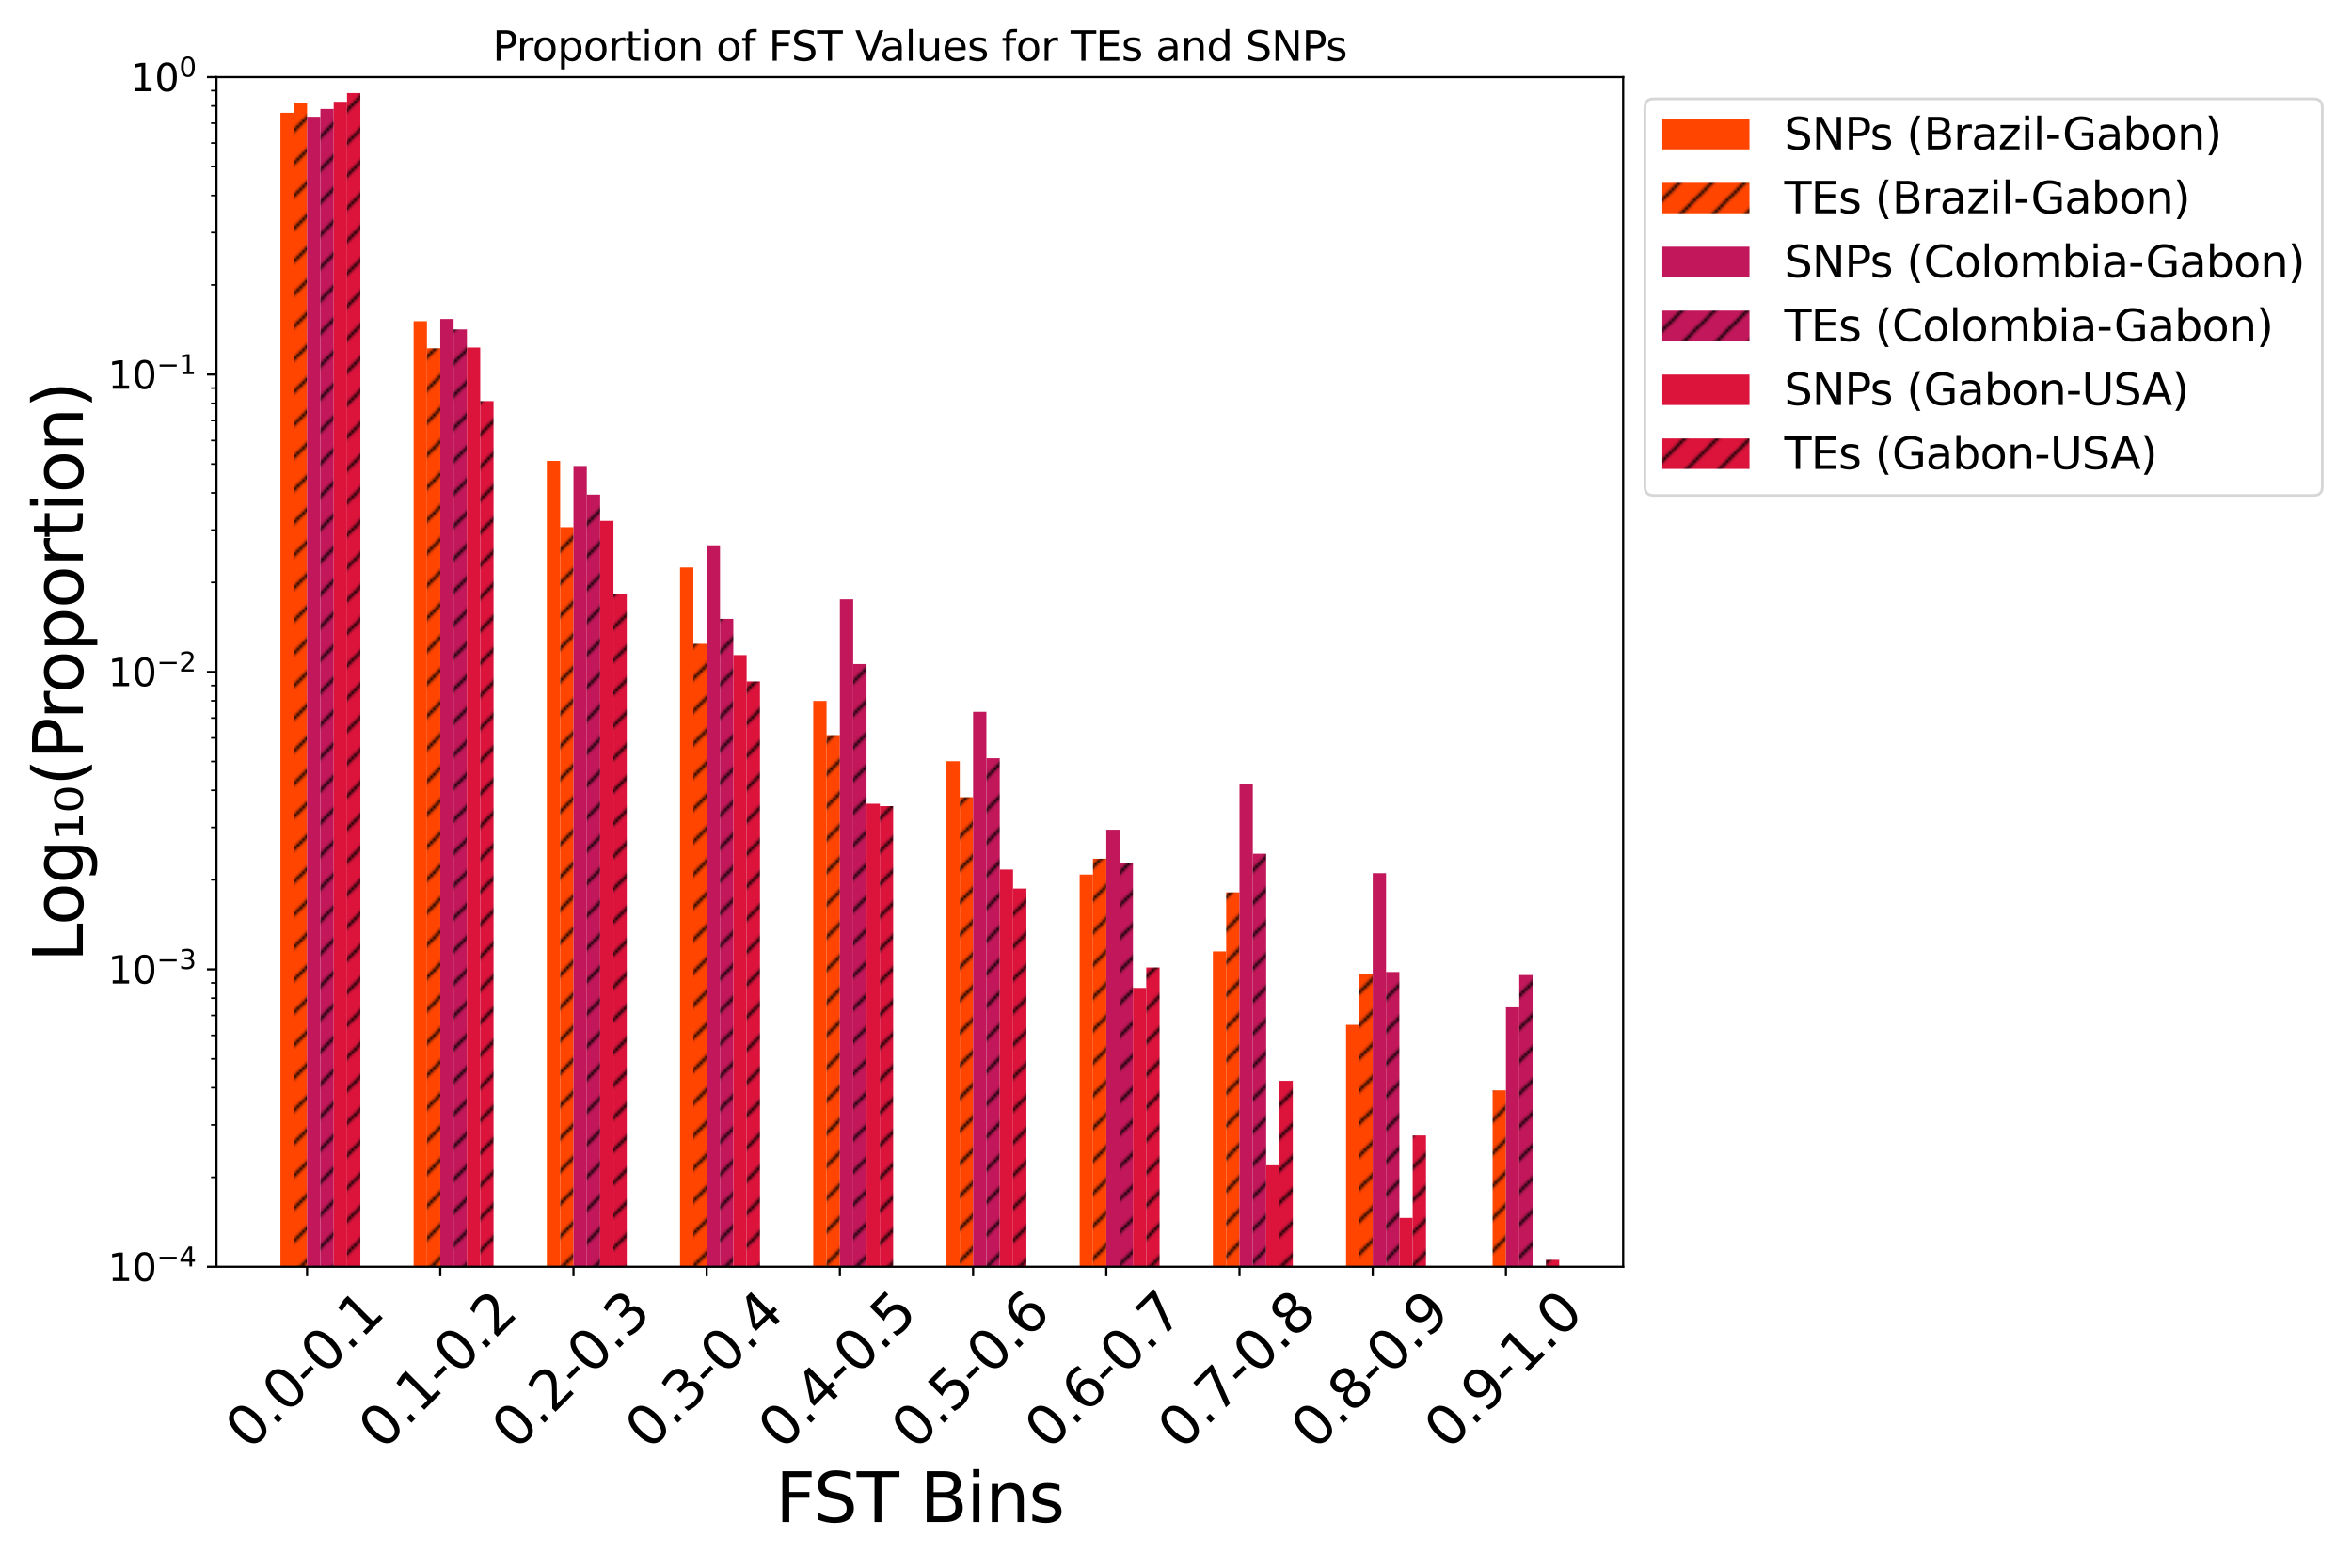 <?xml version="1.0" encoding="utf-8" standalone="no"?>
<!DOCTYPE svg PUBLIC "-//W3C//DTD SVG 1.1//EN"
  "http://www.w3.org/Graphics/SVG/1.1/DTD/svg11.dtd">
<svg xmlns:xlink="http://www.w3.org/1999/xlink" width="864pt" height="576pt" viewBox="0 0 864 576" xmlns="http://www.w3.org/2000/svg" version="1.1">
 <defs>
  <style type="text/css">*{stroke-linejoin: round; stroke-linecap: butt}</style>
 </defs>
 <g id="figure_1">
  <g id="patch_1">
   <path d="M 0 576 
L 864 576 
L 864 0 
L 0 0 
z
" style="fill: #ffffff"/>
  </g>
  <g id="axes_1">
   <g id="patch_2">
    <path d="M 79.522 465.444 
L 596.26 465.444 
L 596.26 28.32 
L 79.522 28.32 
z
" style="fill: #ffffff"/>
   </g>
   <g id="patch_3">
    <path d="M 103.01 109309.318 
L 107.903 109309.318 
L 107.903 41.449 
L 103.01 41.449 
z
" clip-path="url(#p9621f2e146)" style="fill: #ff4500"/>
   </g>
   <g id="patch_4">
    <path d="M 151.943 109309.318 
L 156.837 109309.318 
L 156.837 118.015 
L 151.943 118.015 
z
" clip-path="url(#p9621f2e146)" style="fill: #ff4500"/>
   </g>
   <g id="patch_5">
    <path d="M 200.877 109309.318 
L 205.77 109309.318 
L 205.77 169.336 
L 200.877 169.336 
z
" clip-path="url(#p9621f2e146)" style="fill: #ff4500"/>
   </g>
   <g id="patch_6">
    <path d="M 249.811 109309.318 
L 254.704 109309.318 
L 254.704 208.478 
L 249.811 208.478 
z
" clip-path="url(#p9621f2e146)" style="fill: #ff4500"/>
   </g>
   <g id="patch_7">
    <path d="M 298.744 109309.318 
L 303.637 109309.318 
L 303.637 257.537 
L 298.744 257.537 
z
" clip-path="url(#p9621f2e146)" style="fill: #ff4500"/>
   </g>
   <g id="patch_8">
    <path d="M 347.678 109309.318 
L 352.571 109309.318 
L 352.571 279.673 
L 347.678 279.673 
z
" clip-path="url(#p9621f2e146)" style="fill: #ff4500"/>
   </g>
   <g id="patch_9">
    <path d="M 396.611 109309.318 
L 401.504 109309.318 
L 401.504 321.326 
L 396.611 321.326 
z
" clip-path="url(#p9621f2e146)" style="fill: #ff4500"/>
   </g>
   <g id="patch_10">
    <path d="M 445.545 109309.318 
L 450.438 109309.318 
L 450.438 349.572 
L 445.545 349.572 
z
" clip-path="url(#p9621f2e146)" style="fill: #ff4500"/>
   </g>
   <g id="patch_11">
    <path d="M 494.478 109309.318 
L 499.372 109309.318 
L 499.372 376.546 
L 494.478 376.546 
z
" clip-path="url(#p9621f2e146)" style="fill: #ff4500"/>
   </g>
   <g id="patch_12">
    <path d="M 543.412 109309.318 
L 548.305 109309.318 
L 548.305 699.124 
L 543.412 699.124 
z
" clip-path="url(#p9621f2e146)" style="fill: #ff4500"/>
   </g>
   <g id="patch_13">
    <path d="M 107.903 109309.318 
L 112.797 109309.318 
L 112.797 37.801 
L 107.903 37.801 
z
" clip-path="url(#p9621f2e146)" style="fill: url(#h66ff4d2ebf)"/>
   </g>
   <g id="patch_14">
    <path d="M 156.837 109309.318 
L 161.73 109309.318 
L 161.73 127.96 
L 156.837 127.96 
z
" clip-path="url(#p9621f2e146)" style="fill: url(#h66ff4d2ebf)"/>
   </g>
   <g id="patch_15">
    <path d="M 205.77 109309.318 
L 210.664 109309.318 
L 210.664 193.699 
L 205.77 193.699 
z
" clip-path="url(#p9621f2e146)" style="fill: url(#h66ff4d2ebf)"/>
   </g>
   <g id="patch_16">
    <path d="M 254.704 109309.318 
L 259.597 109309.318 
L 259.597 236.559 
L 254.704 236.559 
z
" clip-path="url(#p9621f2e146)" style="fill: url(#h66ff4d2ebf)"/>
   </g>
   <g id="patch_17">
    <path d="M 303.637 109309.318 
L 308.531 109309.318 
L 308.531 270.102 
L 303.637 270.102 
z
" clip-path="url(#p9621f2e146)" style="fill: url(#h66ff4d2ebf)"/>
   </g>
   <g id="patch_18">
    <path d="M 352.571 109309.318 
L 357.464 109309.318 
L 357.464 292.912 
L 352.571 292.912 
z
" clip-path="url(#p9621f2e146)" style="fill: url(#h66ff4d2ebf)"/>
   </g>
   <g id="patch_19">
    <path d="M 401.504 109309.318 
L 406.398 109309.318 
L 406.398 315.5 
L 401.504 315.5 
z
" clip-path="url(#p9621f2e146)" style="fill: url(#h66ff4d2ebf)"/>
   </g>
   <g id="patch_20">
    <path d="M 450.438 109309.318 
L 455.331 109309.318 
L 455.331 327.855 
L 450.438 327.855 
z
" clip-path="url(#p9621f2e146)" style="fill: url(#h66ff4d2ebf)"/>
   </g>
   <g id="patch_21">
    <path d="M 499.372 109309.318 
L 504.265 109309.318 
L 504.265 357.715 
L 499.372 357.715 
z
" clip-path="url(#p9621f2e146)" style="fill: url(#h66ff4d2ebf)"/>
   </g>
   <g id="patch_22">
    <path d="M 548.305 109309.318 
L 553.198 109309.318 
L 553.198 400.618 
L 548.305 400.618 
z
" clip-path="url(#p9621f2e146)" style="fill: url(#h66ff4d2ebf)"/>
   </g>
   <g id="patch_23">
    <path d="M 112.797 109309.318 
L 117.69 109309.318 
L 117.69 42.898 
L 112.797 42.898 
z
" clip-path="url(#p9621f2e146)" style="fill: #c2185b"/>
   </g>
   <g id="patch_24">
    <path d="M 161.73 109309.318 
L 166.623 109309.318 
L 166.623 117.21 
L 161.73 117.21 
z
" clip-path="url(#p9621f2e146)" style="fill: #c2185b"/>
   </g>
   <g id="patch_25">
    <path d="M 210.664 109309.318 
L 215.557 109309.318 
L 215.557 171.208 
L 210.664 171.208 
z
" clip-path="url(#p9621f2e146)" style="fill: #c2185b"/>
   </g>
   <g id="patch_26">
    <path d="M 259.597 109309.318 
L 264.491 109309.318 
L 264.491 200.359 
L 259.597 200.359 
z
" clip-path="url(#p9621f2e146)" style="fill: #c2185b"/>
   </g>
   <g id="patch_27">
    <path d="M 308.531 109309.318 
L 313.424 109309.318 
L 313.424 220.203 
L 308.531 220.203 
z
" clip-path="url(#p9621f2e146)" style="fill: #c2185b"/>
   </g>
   <g id="patch_28">
    <path d="M 357.464 109309.318 
L 362.358 109309.318 
L 362.358 261.52 
L 357.464 261.52 
z
" clip-path="url(#p9621f2e146)" style="fill: #c2185b"/>
   </g>
   <g id="patch_29">
    <path d="M 406.398 109309.318 
L 411.291 109309.318 
L 411.291 304.837 
L 406.398 304.837 
z
" clip-path="url(#p9621f2e146)" style="fill: #c2185b"/>
   </g>
   <g id="patch_30">
    <path d="M 455.331 109309.318 
L 460.225 109309.318 
L 460.225 288.057 
L 455.331 288.057 
z
" clip-path="url(#p9621f2e146)" style="fill: #c2185b"/>
   </g>
   <g id="patch_31">
    <path d="M 504.265 109309.318 
L 509.158 109309.318 
L 509.158 320.811 
L 504.265 320.811 
z
" clip-path="url(#p9621f2e146)" style="fill: #c2185b"/>
   </g>
   <g id="patch_32">
    <path d="M 553.198 109309.318 
L 558.092 109309.318 
L 558.092 370.119 
L 553.198 370.119 
z
" clip-path="url(#p9621f2e146)" style="fill: #c2185b"/>
   </g>
   <g id="patch_33">
    <path d="M 117.69 109309.318 
L 122.583 109309.318 
L 122.583 40.033 
L 117.69 40.033 
z
" clip-path="url(#p9621f2e146)" style="fill: url(#ha67c895330)"/>
   </g>
   <g id="patch_34">
    <path d="M 166.623 109309.318 
L 171.517 109309.318 
L 171.517 121.051 
L 166.623 121.051 
z
" clip-path="url(#p9621f2e146)" style="fill: url(#ha67c895330)"/>
   </g>
   <g id="patch_35">
    <path d="M 215.557 109309.318 
L 220.45 109309.318 
L 220.45 181.706 
L 215.557 181.706 
z
" clip-path="url(#p9621f2e146)" style="fill: url(#ha67c895330)"/>
   </g>
   <g id="patch_36">
    <path d="M 264.491 109309.318 
L 269.384 109309.318 
L 269.384 227.379 
L 264.491 227.379 
z
" clip-path="url(#p9621f2e146)" style="fill: url(#ha67c895330)"/>
   </g>
   <g id="patch_37">
    <path d="M 313.424 109309.318 
L 318.317 109309.318 
L 318.317 243.981 
L 313.424 243.981 
z
" clip-path="url(#p9621f2e146)" style="fill: url(#ha67c895330)"/>
   </g>
   <g id="patch_38">
    <path d="M 362.358 109309.318 
L 367.251 109309.318 
L 367.251 278.582 
L 362.358 278.582 
z
" clip-path="url(#p9621f2e146)" style="fill: url(#ha67c895330)"/>
   </g>
   <g id="patch_39">
    <path d="M 411.291 109309.318 
L 416.185 109309.318 
L 416.185 317.196 
L 411.291 317.196 
z
" clip-path="url(#p9621f2e146)" style="fill: url(#ha67c895330)"/>
   </g>
   <g id="patch_40">
    <path d="M 460.225 109309.318 
L 465.118 109309.318 
L 465.118 313.661 
L 460.225 313.661 
z
" clip-path="url(#p9621f2e146)" style="fill: url(#ha67c895330)"/>
   </g>
   <g id="patch_41">
    <path d="M 509.158 109309.318 
L 514.052 109309.318 
L 514.052 357.111 
L 509.158 357.111 
z
" clip-path="url(#p9621f2e146)" style="fill: url(#ha67c895330)"/>
   </g>
   <g id="patch_42">
    <path d="M 558.092 109309.318 
L 562.985 109309.318 
L 562.985 358.259 
L 558.092 358.259 
z
" clip-path="url(#p9621f2e146)" style="fill: url(#ha67c895330)"/>
   </g>
   <g id="patch_43">
    <path d="M 122.583 109309.318 
L 127.477 109309.318 
L 127.477 37.384 
L 122.583 37.384 
z
" clip-path="url(#p9621f2e146)" style="fill: #dc143c"/>
   </g>
   <g id="patch_44">
    <path d="M 171.517 109309.318 
L 176.41 109309.318 
L 176.41 127.685 
L 171.517 127.685 
z
" clip-path="url(#p9621f2e146)" style="fill: #dc143c"/>
   </g>
   <g id="patch_45">
    <path d="M 220.45 109309.318 
L 225.344 109309.318 
L 225.344 191.369 
L 220.45 191.369 
z
" clip-path="url(#p9621f2e146)" style="fill: #dc143c"/>
   </g>
   <g id="patch_46">
    <path d="M 269.384 109309.318 
L 274.277 109309.318 
L 274.277 240.673 
L 269.384 240.673 
z
" clip-path="url(#p9621f2e146)" style="fill: #dc143c"/>
   </g>
   <g id="patch_47">
    <path d="M 318.317 109309.318 
L 323.211 109309.318 
L 323.211 295.308 
L 318.317 295.308 
z
" clip-path="url(#p9621f2e146)" style="fill: #dc143c"/>
   </g>
   <g id="patch_48">
    <path d="M 367.251 109309.318 
L 372.144 109309.318 
L 372.144 319.473 
L 367.251 319.473 
z
" clip-path="url(#p9621f2e146)" style="fill: #dc143c"/>
   </g>
   <g id="patch_49">
    <path d="M 416.185 109309.318 
L 421.078 109309.318 
L 421.078 362.982 
L 416.185 362.982 
z
" clip-path="url(#p9621f2e146)" style="fill: #dc143c"/>
   </g>
   <g id="patch_50">
    <path d="M 465.118 109309.318 
L 470.011 109309.318 
L 470.011 428.158 
L 465.118 428.158 
z
" clip-path="url(#p9621f2e146)" style="fill: #dc143c"/>
   </g>
   <g id="patch_51">
    <path d="M 514.052 109309.318 
L 518.945 109309.318 
L 518.945 447.474 
L 514.052 447.474 
z
" clip-path="url(#p9621f2e146)" style="fill: #dc143c"/>
   </g>
   <g id="patch_52">
    <path d="M 562.985 109309.318 
L 567.879 109309.318 
L 567.879 703.24 
L 562.985 703.24 
z
" clip-path="url(#p9621f2e146)" style="fill: #dc143c"/>
   </g>
   <g id="patch_53">
    <path d="M 127.477 109309.318 
L 132.37 109309.318 
L 132.37 34.185 
L 127.477 34.185 
z
" clip-path="url(#p9621f2e146)" style="fill: url(#h88be3e7419)"/>
   </g>
   <g id="patch_54">
    <path d="M 176.41 109309.318 
L 181.304 109309.318 
L 181.304 147.359 
L 176.41 147.359 
z
" clip-path="url(#p9621f2e146)" style="fill: url(#h88be3e7419)"/>
   </g>
   <g id="patch_55">
    <path d="M 225.344 109309.318 
L 230.237 109309.318 
L 230.237 218.16 
L 225.344 218.16 
z
" clip-path="url(#p9621f2e146)" style="fill: url(#h88be3e7419)"/>
   </g>
   <g id="patch_56">
    <path d="M 274.277 109309.318 
L 279.171 109309.318 
L 279.171 250.374 
L 274.277 250.374 
z
" clip-path="url(#p9621f2e146)" style="fill: url(#h88be3e7419)"/>
   </g>
   <g id="patch_57">
    <path d="M 323.211 109309.318 
L 328.104 109309.318 
L 328.104 296.175 
L 323.211 296.175 
z
" clip-path="url(#p9621f2e146)" style="fill: url(#h88be3e7419)"/>
   </g>
   <g id="patch_58">
    <path d="M 372.144 109309.318 
L 377.038 109309.318 
L 377.038 326.462 
L 372.144 326.462 
z
" clip-path="url(#p9621f2e146)" style="fill: url(#h88be3e7419)"/>
   </g>
   <g id="patch_59">
    <path d="M 421.078 109309.318 
L 425.971 109309.318 
L 425.971 355.461 
L 421.078 355.461 
z
" clip-path="url(#p9621f2e146)" style="fill: url(#h88be3e7419)"/>
   </g>
   <g id="patch_60">
    <path d="M 470.011 109309.318 
L 474.905 109309.318 
L 474.905 397.113 
L 470.011 397.113 
z
" clip-path="url(#p9621f2e146)" style="fill: url(#h88be3e7419)"/>
   </g>
   <g id="patch_61">
    <path d="M 518.945 109309.318 
L 523.838 109309.318 
L 523.838 417.181 
L 518.945 417.181 
z
" clip-path="url(#p9621f2e146)" style="fill: url(#h88be3e7419)"/>
   </g>
   <g id="patch_62">
    <path d="M 567.879 109309.318 
L 572.772 109309.318 
L 572.772 462.906 
L 567.879 462.906 
z
" clip-path="url(#p9621f2e146)" style="fill: url(#h88be3e7419)"/>
   </g>
   <g id="matplotlib.axis_1">
    <g id="xtick_1">
     <g id="line2d_1">
      <defs>
       <path id="m98964a4f43" d="M 0 0 
L 0 3.5 
" style="stroke: #000000; stroke-width: 0.8"/>
      </defs>
      <g>
       <use xlink:href="#m98964a4f43" x="112.797" y="465.444" style="stroke: #000000; stroke-width: 0.8"/>
      </g>
     </g>
     <g id="text_1">
      <!-- 0.0-0.1 -->
      <g transform="translate(91.657 533.273) rotate(-45) scale(0.2 -0.2)">
       <defs>
        <path id="DejaVuSans-30" d="M 2034 4250 
Q 1547 4250 1301 3770 
Q 1056 3291 1056 2328 
Q 1056 1369 1301 889 
Q 1547 409 2034 409 
Q 2525 409 2770 889 
Q 3016 1369 3016 2328 
Q 3016 3291 2770 3770 
Q 2525 4250 2034 4250 
z
M 2034 4750 
Q 2819 4750 3233 4129 
Q 3647 3509 3647 2328 
Q 3647 1150 3233 529 
Q 2819 -91 2034 -91 
Q 1250 -91 836 529 
Q 422 1150 422 2328 
Q 422 3509 836 4129 
Q 1250 4750 2034 4750 
z
" transform="scale(0.016)"/>
        <path id="DejaVuSans-2e" d="M 684 794 
L 1344 794 
L 1344 0 
L 684 0 
L 684 794 
z
" transform="scale(0.016)"/>
        <path id="DejaVuSans-2d" d="M 313 2009 
L 1997 2009 
L 1997 1497 
L 313 1497 
L 313 2009 
z
" transform="scale(0.016)"/>
        <path id="DejaVuSans-31" d="M 794 531 
L 1825 531 
L 1825 4091 
L 703 3866 
L 703 4441 
L 1819 4666 
L 2450 4666 
L 2450 531 
L 3481 531 
L 3481 0 
L 794 0 
L 794 531 
z
" transform="scale(0.016)"/>
       </defs>
       <use xlink:href="#DejaVuSans-30"/>
       <use xlink:href="#DejaVuSans-2e" x="63.623"/>
       <use xlink:href="#DejaVuSans-30" x="95.41"/>
       <use xlink:href="#DejaVuSans-2d" x="159.033"/>
       <use xlink:href="#DejaVuSans-30" x="195.117"/>
       <use xlink:href="#DejaVuSans-2e" x="258.74"/>
       <use xlink:href="#DejaVuSans-31" x="290.527"/>
      </g>
     </g>
    </g>
    <g id="xtick_2">
     <g id="line2d_2">
      <g>
       <use xlink:href="#m98964a4f43" x="161.73" y="465.444" style="stroke: #000000; stroke-width: 0.8"/>
      </g>
     </g>
     <g id="text_2">
      <!-- 0.1-0.2 -->
      <g transform="translate(140.591 533.273) rotate(-45) scale(0.2 -0.2)">
       <defs>
        <path id="DejaVuSans-32" d="M 1228 531 
L 3431 531 
L 3431 0 
L 469 0 
L 469 531 
Q 828 903 1448 1529 
Q 2069 2156 2228 2338 
Q 2531 2678 2651 2914 
Q 2772 3150 2772 3378 
Q 2772 3750 2511 3984 
Q 2250 4219 1831 4219 
Q 1534 4219 1204 4116 
Q 875 4013 500 3803 
L 500 4441 
Q 881 4594 1212 4672 
Q 1544 4750 1819 4750 
Q 2544 4750 2975 4387 
Q 3406 4025 3406 3419 
Q 3406 3131 3298 2873 
Q 3191 2616 2906 2266 
Q 2828 2175 2409 1742 
Q 1991 1309 1228 531 
z
" transform="scale(0.016)"/>
       </defs>
       <use xlink:href="#DejaVuSans-30"/>
       <use xlink:href="#DejaVuSans-2e" x="63.623"/>
       <use xlink:href="#DejaVuSans-31" x="95.41"/>
       <use xlink:href="#DejaVuSans-2d" x="159.033"/>
       <use xlink:href="#DejaVuSans-30" x="195.117"/>
       <use xlink:href="#DejaVuSans-2e" x="258.74"/>
       <use xlink:href="#DejaVuSans-32" x="290.527"/>
      </g>
     </g>
    </g>
    <g id="xtick_3">
     <g id="line2d_3">
      <g>
       <use xlink:href="#m98964a4f43" x="210.664" y="465.444" style="stroke: #000000; stroke-width: 0.8"/>
      </g>
     </g>
     <g id="text_3">
      <!-- 0.2-0.3 -->
      <g transform="translate(189.524 533.273) rotate(-45) scale(0.2 -0.2)">
       <defs>
        <path id="DejaVuSans-33" d="M 2597 2516 
Q 3050 2419 3304 2112 
Q 3559 1806 3559 1356 
Q 3559 666 3084 287 
Q 2609 -91 1734 -91 
Q 1441 -91 1130 -33 
Q 819 25 488 141 
L 488 750 
Q 750 597 1062 519 
Q 1375 441 1716 441 
Q 2309 441 2620 675 
Q 2931 909 2931 1356 
Q 2931 1769 2642 2001 
Q 2353 2234 1838 2234 
L 1294 2234 
L 1294 2753 
L 1863 2753 
Q 2328 2753 2575 2939 
Q 2822 3125 2822 3475 
Q 2822 3834 2567 4026 
Q 2313 4219 1838 4219 
Q 1578 4219 1281 4162 
Q 984 4106 628 3988 
L 628 4550 
Q 988 4650 1302 4700 
Q 1616 4750 1894 4750 
Q 2613 4750 3031 4423 
Q 3450 4097 3450 3541 
Q 3450 3153 3228 2886 
Q 3006 2619 2597 2516 
z
" transform="scale(0.016)"/>
       </defs>
       <use xlink:href="#DejaVuSans-30"/>
       <use xlink:href="#DejaVuSans-2e" x="63.623"/>
       <use xlink:href="#DejaVuSans-32" x="95.41"/>
       <use xlink:href="#DejaVuSans-2d" x="159.033"/>
       <use xlink:href="#DejaVuSans-30" x="195.117"/>
       <use xlink:href="#DejaVuSans-2e" x="258.74"/>
       <use xlink:href="#DejaVuSans-33" x="290.527"/>
      </g>
     </g>
    </g>
    <g id="xtick_4">
     <g id="line2d_4">
      <g>
       <use xlink:href="#m98964a4f43" x="259.597" y="465.444" style="stroke: #000000; stroke-width: 0.8"/>
      </g>
     </g>
     <g id="text_4">
      <!-- 0.3-0.4 -->
      <g transform="translate(238.458 533.273) rotate(-45) scale(0.2 -0.2)">
       <defs>
        <path id="DejaVuSans-34" d="M 2419 4116 
L 825 1625 
L 2419 1625 
L 2419 4116 
z
M 2253 4666 
L 3047 4666 
L 3047 1625 
L 3713 1625 
L 3713 1100 
L 3047 1100 
L 3047 0 
L 2419 0 
L 2419 1100 
L 313 1100 
L 313 1709 
L 2253 4666 
z
" transform="scale(0.016)"/>
       </defs>
       <use xlink:href="#DejaVuSans-30"/>
       <use xlink:href="#DejaVuSans-2e" x="63.623"/>
       <use xlink:href="#DejaVuSans-33" x="95.41"/>
       <use xlink:href="#DejaVuSans-2d" x="159.033"/>
       <use xlink:href="#DejaVuSans-30" x="195.117"/>
       <use xlink:href="#DejaVuSans-2e" x="258.74"/>
       <use xlink:href="#DejaVuSans-34" x="290.527"/>
      </g>
     </g>
    </g>
    <g id="xtick_5">
     <g id="line2d_5">
      <g>
       <use xlink:href="#m98964a4f43" x="308.531" y="465.444" style="stroke: #000000; stroke-width: 0.8"/>
      </g>
     </g>
     <g id="text_5">
      <!-- 0.4-0.5 -->
      <g transform="translate(287.392 533.273) rotate(-45) scale(0.2 -0.2)">
       <defs>
        <path id="DejaVuSans-35" d="M 691 4666 
L 3169 4666 
L 3169 4134 
L 1269 4134 
L 1269 2991 
Q 1406 3038 1543 3061 
Q 1681 3084 1819 3084 
Q 2600 3084 3056 2656 
Q 3513 2228 3513 1497 
Q 3513 744 3044 326 
Q 2575 -91 1722 -91 
Q 1428 -91 1123 -41 
Q 819 9 494 109 
L 494 744 
Q 775 591 1075 516 
Q 1375 441 1709 441 
Q 2250 441 2565 725 
Q 2881 1009 2881 1497 
Q 2881 1984 2565 2268 
Q 2250 2553 1709 2553 
Q 1456 2553 1204 2497 
Q 953 2441 691 2322 
L 691 4666 
z
" transform="scale(0.016)"/>
       </defs>
       <use xlink:href="#DejaVuSans-30"/>
       <use xlink:href="#DejaVuSans-2e" x="63.623"/>
       <use xlink:href="#DejaVuSans-34" x="95.41"/>
       <use xlink:href="#DejaVuSans-2d" x="159.033"/>
       <use xlink:href="#DejaVuSans-30" x="195.117"/>
       <use xlink:href="#DejaVuSans-2e" x="258.74"/>
       <use xlink:href="#DejaVuSans-35" x="290.527"/>
      </g>
     </g>
    </g>
    <g id="xtick_6">
     <g id="line2d_6">
      <g>
       <use xlink:href="#m98964a4f43" x="357.464" y="465.444" style="stroke: #000000; stroke-width: 0.8"/>
      </g>
     </g>
     <g id="text_6">
      <!-- 0.5-0.6 -->
      <g transform="translate(336.325 533.273) rotate(-45) scale(0.2 -0.2)">
       <defs>
        <path id="DejaVuSans-36" d="M 2113 2584 
Q 1688 2584 1439 2293 
Q 1191 2003 1191 1497 
Q 1191 994 1439 701 
Q 1688 409 2113 409 
Q 2538 409 2786 701 
Q 3034 994 3034 1497 
Q 3034 2003 2786 2293 
Q 2538 2584 2113 2584 
z
M 3366 4563 
L 3366 3988 
Q 3128 4100 2886 4159 
Q 2644 4219 2406 4219 
Q 1781 4219 1451 3797 
Q 1122 3375 1075 2522 
Q 1259 2794 1537 2939 
Q 1816 3084 2150 3084 
Q 2853 3084 3261 2657 
Q 3669 2231 3669 1497 
Q 3669 778 3244 343 
Q 2819 -91 2113 -91 
Q 1303 -91 875 529 
Q 447 1150 447 2328 
Q 447 3434 972 4092 
Q 1497 4750 2381 4750 
Q 2619 4750 2861 4703 
Q 3103 4656 3366 4563 
z
" transform="scale(0.016)"/>
       </defs>
       <use xlink:href="#DejaVuSans-30"/>
       <use xlink:href="#DejaVuSans-2e" x="63.623"/>
       <use xlink:href="#DejaVuSans-35" x="95.41"/>
       <use xlink:href="#DejaVuSans-2d" x="159.033"/>
       <use xlink:href="#DejaVuSans-30" x="195.117"/>
       <use xlink:href="#DejaVuSans-2e" x="258.74"/>
       <use xlink:href="#DejaVuSans-36" x="290.527"/>
      </g>
     </g>
    </g>
    <g id="xtick_7">
     <g id="line2d_7">
      <g>
       <use xlink:href="#m98964a4f43" x="406.398" y="465.444" style="stroke: #000000; stroke-width: 0.8"/>
      </g>
     </g>
     <g id="text_7">
      <!-- 0.6-0.7 -->
      <g transform="translate(385.259 533.273) rotate(-45) scale(0.2 -0.2)">
       <defs>
        <path id="DejaVuSans-37" d="M 525 4666 
L 3525 4666 
L 3525 4397 
L 1831 0 
L 1172 0 
L 2766 4134 
L 525 4134 
L 525 4666 
z
" transform="scale(0.016)"/>
       </defs>
       <use xlink:href="#DejaVuSans-30"/>
       <use xlink:href="#DejaVuSans-2e" x="63.623"/>
       <use xlink:href="#DejaVuSans-36" x="95.41"/>
       <use xlink:href="#DejaVuSans-2d" x="159.033"/>
       <use xlink:href="#DejaVuSans-30" x="195.117"/>
       <use xlink:href="#DejaVuSans-2e" x="258.74"/>
       <use xlink:href="#DejaVuSans-37" x="290.527"/>
      </g>
     </g>
    </g>
    <g id="xtick_8">
     <g id="line2d_8">
      <g>
       <use xlink:href="#m98964a4f43" x="455.331" y="465.444" style="stroke: #000000; stroke-width: 0.8"/>
      </g>
     </g>
     <g id="text_8">
      <!-- 0.7-0.8 -->
      <g transform="translate(434.192 533.273) rotate(-45) scale(0.2 -0.2)">
       <defs>
        <path id="DejaVuSans-38" d="M 2034 2216 
Q 1584 2216 1326 1975 
Q 1069 1734 1069 1313 
Q 1069 891 1326 650 
Q 1584 409 2034 409 
Q 2484 409 2743 651 
Q 3003 894 3003 1313 
Q 3003 1734 2745 1975 
Q 2488 2216 2034 2216 
z
M 1403 2484 
Q 997 2584 770 2862 
Q 544 3141 544 3541 
Q 544 4100 942 4425 
Q 1341 4750 2034 4750 
Q 2731 4750 3128 4425 
Q 3525 4100 3525 3541 
Q 3525 3141 3298 2862 
Q 3072 2584 2669 2484 
Q 3125 2378 3379 2068 
Q 3634 1759 3634 1313 
Q 3634 634 3220 271 
Q 2806 -91 2034 -91 
Q 1263 -91 848 271 
Q 434 634 434 1313 
Q 434 1759 690 2068 
Q 947 2378 1403 2484 
z
M 1172 3481 
Q 1172 3119 1398 2916 
Q 1625 2713 2034 2713 
Q 2441 2713 2670 2916 
Q 2900 3119 2900 3481 
Q 2900 3844 2670 4047 
Q 2441 4250 2034 4250 
Q 1625 4250 1398 4047 
Q 1172 3844 1172 3481 
z
" transform="scale(0.016)"/>
       </defs>
       <use xlink:href="#DejaVuSans-30"/>
       <use xlink:href="#DejaVuSans-2e" x="63.623"/>
       <use xlink:href="#DejaVuSans-37" x="95.41"/>
       <use xlink:href="#DejaVuSans-2d" x="159.033"/>
       <use xlink:href="#DejaVuSans-30" x="195.117"/>
       <use xlink:href="#DejaVuSans-2e" x="258.74"/>
       <use xlink:href="#DejaVuSans-38" x="290.527"/>
      </g>
     </g>
    </g>
    <g id="xtick_9">
     <g id="line2d_9">
      <g>
       <use xlink:href="#m98964a4f43" x="504.265" y="465.444" style="stroke: #000000; stroke-width: 0.8"/>
      </g>
     </g>
     <g id="text_9">
      <!-- 0.8-0.9 -->
      <g transform="translate(483.126 533.273) rotate(-45) scale(0.2 -0.2)">
       <defs>
        <path id="DejaVuSans-39" d="M 703 97 
L 703 672 
Q 941 559 1184 500 
Q 1428 441 1663 441 
Q 2288 441 2617 861 
Q 2947 1281 2994 2138 
Q 2813 1869 2534 1725 
Q 2256 1581 1919 1581 
Q 1219 1581 811 2004 
Q 403 2428 403 3163 
Q 403 3881 828 4315 
Q 1253 4750 1959 4750 
Q 2769 4750 3195 4129 
Q 3622 3509 3622 2328 
Q 3622 1225 3098 567 
Q 2575 -91 1691 -91 
Q 1453 -91 1209 -44 
Q 966 3 703 97 
z
M 1959 2075 
Q 2384 2075 2632 2365 
Q 2881 2656 2881 3163 
Q 2881 3666 2632 3958 
Q 2384 4250 1959 4250 
Q 1534 4250 1286 3958 
Q 1038 3666 1038 3163 
Q 1038 2656 1286 2365 
Q 1534 2075 1959 2075 
z
" transform="scale(0.016)"/>
       </defs>
       <use xlink:href="#DejaVuSans-30"/>
       <use xlink:href="#DejaVuSans-2e" x="63.623"/>
       <use xlink:href="#DejaVuSans-38" x="95.41"/>
       <use xlink:href="#DejaVuSans-2d" x="159.033"/>
       <use xlink:href="#DejaVuSans-30" x="195.117"/>
       <use xlink:href="#DejaVuSans-2e" x="258.74"/>
       <use xlink:href="#DejaVuSans-39" x="290.527"/>
      </g>
     </g>
    </g>
    <g id="xtick_10">
     <g id="line2d_10">
      <g>
       <use xlink:href="#m98964a4f43" x="553.198" y="465.444" style="stroke: #000000; stroke-width: 0.8"/>
      </g>
     </g>
     <g id="text_10">
      <!-- 0.9-1.0 -->
      <g transform="translate(532.059 533.273) rotate(-45) scale(0.2 -0.2)">
       <use xlink:href="#DejaVuSans-30"/>
       <use xlink:href="#DejaVuSans-2e" x="63.623"/>
       <use xlink:href="#DejaVuSans-39" x="95.41"/>
       <use xlink:href="#DejaVuSans-2d" x="159.033"/>
       <use xlink:href="#DejaVuSans-31" x="195.117"/>
       <use xlink:href="#DejaVuSans-2e" x="258.74"/>
       <use xlink:href="#DejaVuSans-30" x="290.527"/>
      </g>
     </g>
    </g>
    <g id="text_11">
     <!-- FST Bins -->
     <g transform="translate(284.895 559.21) scale(0.25 -0.25)">
      <defs>
       <path id="DejaVuSans-46" d="M 628 4666 
L 3309 4666 
L 3309 4134 
L 1259 4134 
L 1259 2759 
L 3109 2759 
L 3109 2228 
L 1259 2228 
L 1259 0 
L 628 0 
L 628 4666 
z
" transform="scale(0.016)"/>
       <path id="DejaVuSans-53" d="M 3425 4513 
L 3425 3897 
Q 3066 4069 2747 4153 
Q 2428 4238 2131 4238 
Q 1616 4238 1336 4038 
Q 1056 3838 1056 3469 
Q 1056 3159 1242 3001 
Q 1428 2844 1947 2747 
L 2328 2669 
Q 3034 2534 3370 2195 
Q 3706 1856 3706 1288 
Q 3706 609 3251 259 
Q 2797 -91 1919 -91 
Q 1588 -91 1214 -16 
Q 841 59 441 206 
L 441 856 
Q 825 641 1194 531 
Q 1563 422 1919 422 
Q 2459 422 2753 634 
Q 3047 847 3047 1241 
Q 3047 1584 2836 1778 
Q 2625 1972 2144 2069 
L 1759 2144 
Q 1053 2284 737 2584 
Q 422 2884 422 3419 
Q 422 4038 858 4394 
Q 1294 4750 2059 4750 
Q 2388 4750 2728 4690 
Q 3069 4631 3425 4513 
z
" transform="scale(0.016)"/>
       <path id="DejaVuSans-54" d="M -19 4666 
L 3928 4666 
L 3928 4134 
L 2272 4134 
L 2272 0 
L 1638 0 
L 1638 4134 
L -19 4134 
L -19 4666 
z
" transform="scale(0.016)"/>
       <path id="DejaVuSans-20" transform="scale(0.016)"/>
       <path id="DejaVuSans-42" d="M 1259 2228 
L 1259 519 
L 2272 519 
Q 2781 519 3026 730 
Q 3272 941 3272 1375 
Q 3272 1813 3026 2020 
Q 2781 2228 2272 2228 
L 1259 2228 
z
M 1259 4147 
L 1259 2741 
L 2194 2741 
Q 2656 2741 2882 2914 
Q 3109 3088 3109 3444 
Q 3109 3797 2882 3972 
Q 2656 4147 2194 4147 
L 1259 4147 
z
M 628 4666 
L 2241 4666 
Q 2963 4666 3353 4366 
Q 3744 4066 3744 3513 
Q 3744 3084 3544 2831 
Q 3344 2578 2956 2516 
Q 3422 2416 3680 2098 
Q 3938 1781 3938 1306 
Q 3938 681 3513 340 
Q 3088 0 2303 0 
L 628 0 
L 628 4666 
z
" transform="scale(0.016)"/>
       <path id="DejaVuSans-69" d="M 603 3500 
L 1178 3500 
L 1178 0 
L 603 0 
L 603 3500 
z
M 603 4863 
L 1178 4863 
L 1178 4134 
L 603 4134 
L 603 4863 
z
" transform="scale(0.016)"/>
       <path id="DejaVuSans-6e" d="M 3513 2113 
L 3513 0 
L 2938 0 
L 2938 2094 
Q 2938 2591 2744 2837 
Q 2550 3084 2163 3084 
Q 1697 3084 1428 2787 
Q 1159 2491 1159 1978 
L 1159 0 
L 581 0 
L 581 3500 
L 1159 3500 
L 1159 2956 
Q 1366 3272 1645 3428 
Q 1925 3584 2291 3584 
Q 2894 3584 3203 3211 
Q 3513 2838 3513 2113 
z
" transform="scale(0.016)"/>
       <path id="DejaVuSans-73" d="M 2834 3397 
L 2834 2853 
Q 2591 2978 2328 3040 
Q 2066 3103 1784 3103 
Q 1356 3103 1142 2972 
Q 928 2841 928 2578 
Q 928 2378 1081 2264 
Q 1234 2150 1697 2047 
L 1894 2003 
Q 2506 1872 2764 1633 
Q 3022 1394 3022 966 
Q 3022 478 2636 193 
Q 2250 -91 1575 -91 
Q 1294 -91 989 -36 
Q 684 19 347 128 
L 347 722 
Q 666 556 975 473 
Q 1284 391 1588 391 
Q 1994 391 2212 530 
Q 2431 669 2431 922 
Q 2431 1156 2273 1281 
Q 2116 1406 1581 1522 
L 1381 1569 
Q 847 1681 609 1914 
Q 372 2147 372 2553 
Q 372 3047 722 3315 
Q 1072 3584 1716 3584 
Q 2034 3584 2315 3537 
Q 2597 3491 2834 3397 
z
" transform="scale(0.016)"/>
      </defs>
      <use xlink:href="#DejaVuSans-46"/>
      <use xlink:href="#DejaVuSans-53" x="55.77"/>
      <use xlink:href="#DejaVuSans-54" x="119.246"/>
      <use xlink:href="#DejaVuSans-20" x="180.33"/>
      <use xlink:href="#DejaVuSans-42" x="212.117"/>
      <use xlink:href="#DejaVuSans-69" x="280.721"/>
      <use xlink:href="#DejaVuSans-6e" x="308.504"/>
      <use xlink:href="#DejaVuSans-73" x="371.883"/>
     </g>
    </g>
   </g>
   <g id="matplotlib.axis_2">
    <g id="ytick_1">
     <g id="line2d_11">
      <defs>
       <path id="m09b2ea4b70" d="M 0 0 
L -3.5 0 
" style="stroke: #000000; stroke-width: 0.8"/>
      </defs>
      <g>
       <use xlink:href="#m09b2ea4b70" x="79.522" y="465.444" style="stroke: #000000; stroke-width: 0.8"/>
      </g>
     </g>
     <g id="text_12">
      <!-- $\mathdefault{10^{-4}}$ -->
      <g transform="translate(39.622 470.763) scale(0.14 -0.14)">
       <defs>
        <path id="DejaVuSans-2212" d="M 678 2272 
L 4684 2272 
L 4684 1741 
L 678 1741 
L 678 2272 
z
" transform="scale(0.016)"/>
       </defs>
       <use xlink:href="#DejaVuSans-31" transform="translate(0 0.684)"/>
       <use xlink:href="#DejaVuSans-30" transform="translate(63.623 0.684)"/>
       <use xlink:href="#DejaVuSans-2212" transform="translate(128.203 38.966) scale(0.7)"/>
       <use xlink:href="#DejaVuSans-34" transform="translate(186.855 38.966) scale(0.7)"/>
      </g>
     </g>
    </g>
    <g id="ytick_2">
     <g id="line2d_12">
      <g>
       <use xlink:href="#m09b2ea4b70" x="79.522" y="356.163" style="stroke: #000000; stroke-width: 0.8"/>
      </g>
     </g>
     <g id="text_13">
      <!-- $\mathdefault{10^{-3}}$ -->
      <g transform="translate(39.622 361.482) scale(0.14 -0.14)">
       <use xlink:href="#DejaVuSans-31" transform="translate(0 0.766)"/>
       <use xlink:href="#DejaVuSans-30" transform="translate(63.623 0.766)"/>
       <use xlink:href="#DejaVuSans-2212" transform="translate(128.203 39.047) scale(0.7)"/>
       <use xlink:href="#DejaVuSans-33" transform="translate(186.855 39.047) scale(0.7)"/>
      </g>
     </g>
    </g>
    <g id="ytick_3">
     <g id="line2d_13">
      <g>
       <use xlink:href="#m09b2ea4b70" x="79.522" y="246.882" style="stroke: #000000; stroke-width: 0.8"/>
      </g>
     </g>
     <g id="text_14">
      <!-- $\mathdefault{10^{-2}}$ -->
      <g transform="translate(39.622 252.201) scale(0.14 -0.14)">
       <use xlink:href="#DejaVuSans-31" transform="translate(0 0.766)"/>
       <use xlink:href="#DejaVuSans-30" transform="translate(63.623 0.766)"/>
       <use xlink:href="#DejaVuSans-2212" transform="translate(128.203 39.047) scale(0.7)"/>
       <use xlink:href="#DejaVuSans-32" transform="translate(186.855 39.047) scale(0.7)"/>
      </g>
     </g>
    </g>
    <g id="ytick_4">
     <g id="line2d_14">
      <g>
       <use xlink:href="#m09b2ea4b70" x="79.522" y="137.601" style="stroke: #000000; stroke-width: 0.8"/>
      </g>
     </g>
     <g id="text_15">
      <!-- $\mathdefault{10^{-1}}$ -->
      <g transform="translate(39.622 142.92) scale(0.14 -0.14)">
       <use xlink:href="#DejaVuSans-31" transform="translate(0 0.684)"/>
       <use xlink:href="#DejaVuSans-30" transform="translate(63.623 0.684)"/>
       <use xlink:href="#DejaVuSans-2212" transform="translate(128.203 38.966) scale(0.7)"/>
       <use xlink:href="#DejaVuSans-31" transform="translate(186.855 38.966) scale(0.7)"/>
      </g>
     </g>
    </g>
    <g id="ytick_5">
     <g id="line2d_15">
      <g>
       <use xlink:href="#m09b2ea4b70" x="79.522" y="28.32" style="stroke: #000000; stroke-width: 0.8"/>
      </g>
     </g>
     <g id="text_16">
      <!-- $\mathdefault{10^{0}}$ -->
      <g transform="translate(47.882 33.639) scale(0.14 -0.14)">
       <use xlink:href="#DejaVuSans-31" transform="translate(0 0.766)"/>
       <use xlink:href="#DejaVuSans-30" transform="translate(63.623 0.766)"/>
       <use xlink:href="#DejaVuSans-30" transform="translate(128.203 39.047) scale(0.7)"/>
      </g>
     </g>
    </g>
    <g id="ytick_6">
     <g id="line2d_16">
      <defs>
       <path id="mf4e7f9796e" d="M 0 0 
L -2 0 
" style="stroke: #000000; stroke-width: 0.6"/>
      </defs>
      <g>
       <use xlink:href="#mf4e7f9796e" x="79.522" y="432.547" style="stroke: #000000; stroke-width: 0.6"/>
      </g>
     </g>
    </g>
    <g id="ytick_7">
     <g id="line2d_17">
      <g>
       <use xlink:href="#mf4e7f9796e" x="79.522" y="413.304" style="stroke: #000000; stroke-width: 0.6"/>
      </g>
     </g>
    </g>
    <g id="ytick_8">
     <g id="line2d_18">
      <g>
       <use xlink:href="#mf4e7f9796e" x="79.522" y="399.65" style="stroke: #000000; stroke-width: 0.6"/>
      </g>
     </g>
    </g>
    <g id="ytick_9">
     <g id="line2d_19">
      <g>
       <use xlink:href="#mf4e7f9796e" x="79.522" y="389.06" style="stroke: #000000; stroke-width: 0.6"/>
      </g>
     </g>
    </g>
    <g id="ytick_10">
     <g id="line2d_20">
      <g>
       <use xlink:href="#mf4e7f9796e" x="79.522" y="380.407" style="stroke: #000000; stroke-width: 0.6"/>
      </g>
     </g>
    </g>
    <g id="ytick_11">
     <g id="line2d_21">
      <g>
       <use xlink:href="#mf4e7f9796e" x="79.522" y="373.091" style="stroke: #000000; stroke-width: 0.6"/>
      </g>
     </g>
    </g>
    <g id="ytick_12">
     <g id="line2d_22">
      <g>
       <use xlink:href="#mf4e7f9796e" x="79.522" y="366.753" style="stroke: #000000; stroke-width: 0.6"/>
      </g>
     </g>
    </g>
    <g id="ytick_13">
     <g id="line2d_23">
      <g>
       <use xlink:href="#mf4e7f9796e" x="79.522" y="361.163" style="stroke: #000000; stroke-width: 0.6"/>
      </g>
     </g>
    </g>
    <g id="ytick_14">
     <g id="line2d_24">
      <g>
       <use xlink:href="#mf4e7f9796e" x="79.522" y="323.266" style="stroke: #000000; stroke-width: 0.6"/>
      </g>
     </g>
    </g>
    <g id="ytick_15">
     <g id="line2d_25">
      <g>
       <use xlink:href="#mf4e7f9796e" x="79.522" y="304.023" style="stroke: #000000; stroke-width: 0.6"/>
      </g>
     </g>
    </g>
    <g id="ytick_16">
     <g id="line2d_26">
      <g>
       <use xlink:href="#mf4e7f9796e" x="79.522" y="290.369" style="stroke: #000000; stroke-width: 0.6"/>
      </g>
     </g>
    </g>
    <g id="ytick_17">
     <g id="line2d_27">
      <g>
       <use xlink:href="#mf4e7f9796e" x="79.522" y="279.779" style="stroke: #000000; stroke-width: 0.6"/>
      </g>
     </g>
    </g>
    <g id="ytick_18">
     <g id="line2d_28">
      <g>
       <use xlink:href="#mf4e7f9796e" x="79.522" y="271.126" style="stroke: #000000; stroke-width: 0.6"/>
      </g>
     </g>
    </g>
    <g id="ytick_19">
     <g id="line2d_29">
      <g>
       <use xlink:href="#mf4e7f9796e" x="79.522" y="263.81" style="stroke: #000000; stroke-width: 0.6"/>
      </g>
     </g>
    </g>
    <g id="ytick_20">
     <g id="line2d_30">
      <g>
       <use xlink:href="#mf4e7f9796e" x="79.522" y="257.472" style="stroke: #000000; stroke-width: 0.6"/>
      </g>
     </g>
    </g>
    <g id="ytick_21">
     <g id="line2d_31">
      <g>
       <use xlink:href="#mf4e7f9796e" x="79.522" y="251.882" style="stroke: #000000; stroke-width: 0.6"/>
      </g>
     </g>
    </g>
    <g id="ytick_22">
     <g id="line2d_32">
      <g>
       <use xlink:href="#mf4e7f9796e" x="79.522" y="213.985" style="stroke: #000000; stroke-width: 0.6"/>
      </g>
     </g>
    </g>
    <g id="ytick_23">
     <g id="line2d_33">
      <g>
       <use xlink:href="#mf4e7f9796e" x="79.522" y="194.742" style="stroke: #000000; stroke-width: 0.6"/>
      </g>
     </g>
    </g>
    <g id="ytick_24">
     <g id="line2d_34">
      <g>
       <use xlink:href="#mf4e7f9796e" x="79.522" y="181.088" style="stroke: #000000; stroke-width: 0.6"/>
      </g>
     </g>
    </g>
    <g id="ytick_25">
     <g id="line2d_35">
      <g>
       <use xlink:href="#mf4e7f9796e" x="79.522" y="170.498" style="stroke: #000000; stroke-width: 0.6"/>
      </g>
     </g>
    </g>
    <g id="ytick_26">
     <g id="line2d_36">
      <g>
       <use xlink:href="#mf4e7f9796e" x="79.522" y="161.845" style="stroke: #000000; stroke-width: 0.6"/>
      </g>
     </g>
    </g>
    <g id="ytick_27">
     <g id="line2d_37">
      <g>
       <use xlink:href="#mf4e7f9796e" x="79.522" y="154.529" style="stroke: #000000; stroke-width: 0.6"/>
      </g>
     </g>
    </g>
    <g id="ytick_28">
     <g id="line2d_38">
      <g>
       <use xlink:href="#mf4e7f9796e" x="79.522" y="148.191" style="stroke: #000000; stroke-width: 0.6"/>
      </g>
     </g>
    </g>
    <g id="ytick_29">
     <g id="line2d_39">
      <g>
       <use xlink:href="#mf4e7f9796e" x="79.522" y="142.601" style="stroke: #000000; stroke-width: 0.6"/>
      </g>
     </g>
    </g>
    <g id="ytick_30">
     <g id="line2d_40">
      <g>
       <use xlink:href="#mf4e7f9796e" x="79.522" y="104.704" style="stroke: #000000; stroke-width: 0.6"/>
      </g>
     </g>
    </g>
    <g id="ytick_31">
     <g id="line2d_41">
      <g>
       <use xlink:href="#mf4e7f9796e" x="79.522" y="85.461" style="stroke: #000000; stroke-width: 0.6"/>
      </g>
     </g>
    </g>
    <g id="ytick_32">
     <g id="line2d_42">
      <g>
       <use xlink:href="#mf4e7f9796e" x="79.522" y="71.807" style="stroke: #000000; stroke-width: 0.6"/>
      </g>
     </g>
    </g>
    <g id="ytick_33">
     <g id="line2d_43">
      <g>
       <use xlink:href="#mf4e7f9796e" x="79.522" y="61.217" style="stroke: #000000; stroke-width: 0.6"/>
      </g>
     </g>
    </g>
    <g id="ytick_34">
     <g id="line2d_44">
      <g>
       <use xlink:href="#mf4e7f9796e" x="79.522" y="52.564" style="stroke: #000000; stroke-width: 0.6"/>
      </g>
     </g>
    </g>
    <g id="ytick_35">
     <g id="line2d_45">
      <g>
       <use xlink:href="#mf4e7f9796e" x="79.522" y="45.248" style="stroke: #000000; stroke-width: 0.6"/>
      </g>
     </g>
    </g>
    <g id="ytick_36">
     <g id="line2d_46">
      <g>
       <use xlink:href="#mf4e7f9796e" x="79.522" y="38.91" style="stroke: #000000; stroke-width: 0.6"/>
      </g>
     </g>
    </g>
    <g id="ytick_37">
     <g id="line2d_47">
      <g>
       <use xlink:href="#mf4e7f9796e" x="79.522" y="33.32" style="stroke: #000000; stroke-width: 0.6"/>
      </g>
     </g>
    </g>
    <g id="text_17">
     <!-- Log₁₀(Proportion) -->
     <g transform="translate(30.423 353.48) rotate(-90) scale(0.25 -0.25)">
      <defs>
       <path id="DejaVuSans-4c" d="M 628 4666 
L 1259 4666 
L 1259 531 
L 3531 531 
L 3531 0 
L 628 0 
L 628 4666 
z
" transform="scale(0.016)"/>
       <path id="DejaVuSans-6f" d="M 1959 3097 
Q 1497 3097 1228 2736 
Q 959 2375 959 1747 
Q 959 1119 1226 758 
Q 1494 397 1959 397 
Q 2419 397 2687 759 
Q 2956 1122 2956 1747 
Q 2956 2369 2687 2733 
Q 2419 3097 1959 3097 
z
M 1959 3584 
Q 2709 3584 3137 3096 
Q 3566 2609 3566 1747 
Q 3566 888 3137 398 
Q 2709 -91 1959 -91 
Q 1206 -91 779 398 
Q 353 888 353 1747 
Q 353 2609 779 3096 
Q 1206 3584 1959 3584 
z
" transform="scale(0.016)"/>
       <path id="DejaVuSans-67" d="M 2906 1791 
Q 2906 2416 2648 2759 
Q 2391 3103 1925 3103 
Q 1463 3103 1205 2759 
Q 947 2416 947 1791 
Q 947 1169 1205 825 
Q 1463 481 1925 481 
Q 2391 481 2648 825 
Q 2906 1169 2906 1791 
z
M 3481 434 
Q 3481 -459 3084 -895 
Q 2688 -1331 1869 -1331 
Q 1566 -1331 1297 -1286 
Q 1028 -1241 775 -1147 
L 775 -588 
Q 1028 -725 1275 -790 
Q 1522 -856 1778 -856 
Q 2344 -856 2625 -561 
Q 2906 -266 2906 331 
L 2906 616 
Q 2728 306 2450 153 
Q 2172 0 1784 0 
Q 1141 0 747 490 
Q 353 981 353 1791 
Q 353 2603 747 3093 
Q 1141 3584 1784 3584 
Q 2172 3584 2450 3431 
Q 2728 3278 2906 2969 
L 2906 3500 
L 3481 3500 
L 3481 434 
z
" transform="scale(0.016)"/>
       <path id="DejaVuSans-2081" d="M 488 343 
L 1125 343 
L 1125 2253 
L 428 2125 
L 428 2487 
L 1147 2609 
L 1575 2609 
L 1575 343 
L 2216 343 
L 2216 0 
L 488 0 
L 488 343 
z
" transform="scale(0.016)"/>
       <path id="DejaVuSans-2080" d="M 1781 2115 
Q 1625 2384 1309 2384 
Q 994 2384 838 2115 
Q 678 1846 678 1309 
Q 678 768 838 500 
Q 994 231 1309 231 
Q 1625 231 1781 500 
Q 1941 768 1941 1309 
Q 1941 1846 1781 2115 
z
M 1309 2662 
Q 1813 2662 2078 2315 
Q 2344 1968 2344 1309 
Q 2344 646 2078 299 
Q 1813 -47 1309 -47 
Q 803 -47 537 299 
Q 272 646 272 1309 
Q 272 1968 537 2315 
Q 803 2662 1309 2662 
z
" transform="scale(0.016)"/>
       <path id="DejaVuSans-28" d="M 1984 4856 
Q 1566 4138 1362 3434 
Q 1159 2731 1159 2009 
Q 1159 1288 1364 580 
Q 1569 -128 1984 -844 
L 1484 -844 
Q 1016 -109 783 600 
Q 550 1309 550 2009 
Q 550 2706 781 3412 
Q 1013 4119 1484 4856 
L 1984 4856 
z
" transform="scale(0.016)"/>
       <path id="DejaVuSans-50" d="M 1259 4147 
L 1259 2394 
L 2053 2394 
Q 2494 2394 2734 2622 
Q 2975 2850 2975 3272 
Q 2975 3691 2734 3919 
Q 2494 4147 2053 4147 
L 1259 4147 
z
M 628 4666 
L 2053 4666 
Q 2838 4666 3239 4311 
Q 3641 3956 3641 3272 
Q 3641 2581 3239 2228 
Q 2838 1875 2053 1875 
L 1259 1875 
L 1259 0 
L 628 0 
L 628 4666 
z
" transform="scale(0.016)"/>
       <path id="DejaVuSans-72" d="M 2631 2963 
Q 2534 3019 2420 3045 
Q 2306 3072 2169 3072 
Q 1681 3072 1420 2755 
Q 1159 2438 1159 1844 
L 1159 0 
L 581 0 
L 581 3500 
L 1159 3500 
L 1159 2956 
Q 1341 3275 1631 3429 
Q 1922 3584 2338 3584 
Q 2397 3584 2469 3576 
Q 2541 3569 2628 3553 
L 2631 2963 
z
" transform="scale(0.016)"/>
       <path id="DejaVuSans-70" d="M 1159 525 
L 1159 -1331 
L 581 -1331 
L 581 3500 
L 1159 3500 
L 1159 2969 
Q 1341 3281 1617 3432 
Q 1894 3584 2278 3584 
Q 2916 3584 3314 3078 
Q 3713 2572 3713 1747 
Q 3713 922 3314 415 
Q 2916 -91 2278 -91 
Q 1894 -91 1617 61 
Q 1341 213 1159 525 
z
M 3116 1747 
Q 3116 2381 2855 2742 
Q 2594 3103 2138 3103 
Q 1681 3103 1420 2742 
Q 1159 2381 1159 1747 
Q 1159 1113 1420 752 
Q 1681 391 2138 391 
Q 2594 391 2855 752 
Q 3116 1113 3116 1747 
z
" transform="scale(0.016)"/>
       <path id="DejaVuSans-74" d="M 1172 4494 
L 1172 3500 
L 2356 3500 
L 2356 3053 
L 1172 3053 
L 1172 1153 
Q 1172 725 1289 603 
Q 1406 481 1766 481 
L 2356 481 
L 2356 0 
L 1766 0 
Q 1100 0 847 248 
Q 594 497 594 1153 
L 594 3053 
L 172 3053 
L 172 3500 
L 594 3500 
L 594 4494 
L 1172 4494 
z
" transform="scale(0.016)"/>
       <path id="DejaVuSans-29" d="M 513 4856 
L 1013 4856 
Q 1481 4119 1714 3412 
Q 1947 2706 1947 2009 
Q 1947 1309 1714 600 
Q 1481 -109 1013 -844 
L 513 -844 
Q 928 -128 1133 580 
Q 1338 1288 1338 2009 
Q 1338 2731 1133 3434 
Q 928 4138 513 4856 
z
" transform="scale(0.016)"/>
      </defs>
      <use xlink:href="#DejaVuSans-4c"/>
      <use xlink:href="#DejaVuSans-6f" x="53.963"/>
      <use xlink:href="#DejaVuSans-67" x="115.145"/>
      <use xlink:href="#DejaVuSans-2081" x="178.621"/>
      <use xlink:href="#DejaVuSans-2080" x="218.709"/>
      <use xlink:href="#DejaVuSans-28" x="258.797"/>
      <use xlink:href="#DejaVuSans-50" x="297.811"/>
      <use xlink:href="#DejaVuSans-72" x="356.363"/>
      <use xlink:href="#DejaVuSans-6f" x="395.227"/>
      <use xlink:href="#DejaVuSans-70" x="456.408"/>
      <use xlink:href="#DejaVuSans-6f" x="519.885"/>
      <use xlink:href="#DejaVuSans-72" x="581.066"/>
      <use xlink:href="#DejaVuSans-74" x="622.18"/>
      <use xlink:href="#DejaVuSans-69" x="661.389"/>
      <use xlink:href="#DejaVuSans-6f" x="689.172"/>
      <use xlink:href="#DejaVuSans-6e" x="750.354"/>
      <use xlink:href="#DejaVuSans-29" x="813.732"/>
     </g>
    </g>
   </g>
   <g id="patch_63">
    <path d="M 79.522 465.444 
L 79.522 28.32 
" style="fill: none; stroke: #000000; stroke-width: 0.8; stroke-linejoin: miter; stroke-linecap: square"/>
   </g>
   <g id="patch_64">
    <path d="M 596.26 465.444 
L 596.26 28.32 
" style="fill: none; stroke: #000000; stroke-width: 0.8; stroke-linejoin: miter; stroke-linecap: square"/>
   </g>
   <g id="patch_65">
    <path d="M 79.522 465.444 
L 596.26 465.444 
" style="fill: none; stroke: #000000; stroke-width: 0.8; stroke-linejoin: miter; stroke-linecap: square"/>
   </g>
   <g id="patch_66">
    <path d="M 79.522 28.32 
L 596.26 28.32 
" style="fill: none; stroke: #000000; stroke-width: 0.8; stroke-linejoin: miter; stroke-linecap: square"/>
   </g>
   <g id="text_18">
    <!-- Proportion of FST Values for TEs and SNPs -->
    <g transform="translate(180.933 22.32) scale(0.15 -0.15)">
     <defs>
      <path id="DejaVuSans-66" d="M 2375 4863 
L 2375 4384 
L 1825 4384 
Q 1516 4384 1395 4259 
Q 1275 4134 1275 3809 
L 1275 3500 
L 2222 3500 
L 2222 3053 
L 1275 3053 
L 1275 0 
L 697 0 
L 697 3053 
L 147 3053 
L 147 3500 
L 697 3500 
L 697 3744 
Q 697 4328 969 4595 
Q 1241 4863 1831 4863 
L 2375 4863 
z
" transform="scale(0.016)"/>
      <path id="DejaVuSans-56" d="M 1831 0 
L 50 4666 
L 709 4666 
L 2188 738 
L 3669 4666 
L 4325 4666 
L 2547 0 
L 1831 0 
z
" transform="scale(0.016)"/>
      <path id="DejaVuSans-61" d="M 2194 1759 
Q 1497 1759 1228 1600 
Q 959 1441 959 1056 
Q 959 750 1161 570 
Q 1363 391 1709 391 
Q 2188 391 2477 730 
Q 2766 1069 2766 1631 
L 2766 1759 
L 2194 1759 
z
M 3341 1997 
L 3341 0 
L 2766 0 
L 2766 531 
Q 2569 213 2275 61 
Q 1981 -91 1556 -91 
Q 1019 -91 701 211 
Q 384 513 384 1019 
Q 384 1609 779 1909 
Q 1175 2209 1959 2209 
L 2766 2209 
L 2766 2266 
Q 2766 2663 2505 2880 
Q 2244 3097 1772 3097 
Q 1472 3097 1187 3025 
Q 903 2953 641 2809 
L 641 3341 
Q 956 3463 1253 3523 
Q 1550 3584 1831 3584 
Q 2591 3584 2966 3190 
Q 3341 2797 3341 1997 
z
" transform="scale(0.016)"/>
      <path id="DejaVuSans-6c" d="M 603 4863 
L 1178 4863 
L 1178 0 
L 603 0 
L 603 4863 
z
" transform="scale(0.016)"/>
      <path id="DejaVuSans-75" d="M 544 1381 
L 544 3500 
L 1119 3500 
L 1119 1403 
Q 1119 906 1312 657 
Q 1506 409 1894 409 
Q 2359 409 2629 706 
Q 2900 1003 2900 1516 
L 2900 3500 
L 3475 3500 
L 3475 0 
L 2900 0 
L 2900 538 
Q 2691 219 2414 64 
Q 2138 -91 1772 -91 
Q 1169 -91 856 284 
Q 544 659 544 1381 
z
M 1991 3584 
L 1991 3584 
z
" transform="scale(0.016)"/>
      <path id="DejaVuSans-65" d="M 3597 1894 
L 3597 1613 
L 953 1613 
Q 991 1019 1311 708 
Q 1631 397 2203 397 
Q 2534 397 2845 478 
Q 3156 559 3463 722 
L 3463 178 
Q 3153 47 2828 -22 
Q 2503 -91 2169 -91 
Q 1331 -91 842 396 
Q 353 884 353 1716 
Q 353 2575 817 3079 
Q 1281 3584 2069 3584 
Q 2775 3584 3186 3129 
Q 3597 2675 3597 1894 
z
M 3022 2063 
Q 3016 2534 2758 2815 
Q 2500 3097 2075 3097 
Q 1594 3097 1305 2825 
Q 1016 2553 972 2059 
L 3022 2063 
z
" transform="scale(0.016)"/>
      <path id="DejaVuSans-45" d="M 628 4666 
L 3578 4666 
L 3578 4134 
L 1259 4134 
L 1259 2753 
L 3481 2753 
L 3481 2222 
L 1259 2222 
L 1259 531 
L 3634 531 
L 3634 0 
L 628 0 
L 628 4666 
z
" transform="scale(0.016)"/>
      <path id="DejaVuSans-64" d="M 2906 2969 
L 2906 4863 
L 3481 4863 
L 3481 0 
L 2906 0 
L 2906 525 
Q 2725 213 2448 61 
Q 2172 -91 1784 -91 
Q 1150 -91 751 415 
Q 353 922 353 1747 
Q 353 2572 751 3078 
Q 1150 3584 1784 3584 
Q 2172 3584 2448 3432 
Q 2725 3281 2906 2969 
z
M 947 1747 
Q 947 1113 1208 752 
Q 1469 391 1925 391 
Q 2381 391 2643 752 
Q 2906 1113 2906 1747 
Q 2906 2381 2643 2742 
Q 2381 3103 1925 3103 
Q 1469 3103 1208 2742 
Q 947 2381 947 1747 
z
" transform="scale(0.016)"/>
      <path id="DejaVuSans-4e" d="M 628 4666 
L 1478 4666 
L 3547 763 
L 3547 4666 
L 4159 4666 
L 4159 0 
L 3309 0 
L 1241 3903 
L 1241 0 
L 628 0 
L 628 4666 
z
" transform="scale(0.016)"/>
     </defs>
     <use xlink:href="#DejaVuSans-50"/>
     <use xlink:href="#DejaVuSans-72" x="58.553"/>
     <use xlink:href="#DejaVuSans-6f" x="97.416"/>
     <use xlink:href="#DejaVuSans-70" x="158.598"/>
     <use xlink:href="#DejaVuSans-6f" x="222.074"/>
     <use xlink:href="#DejaVuSans-72" x="283.256"/>
     <use xlink:href="#DejaVuSans-74" x="324.369"/>
     <use xlink:href="#DejaVuSans-69" x="363.578"/>
     <use xlink:href="#DejaVuSans-6f" x="391.361"/>
     <use xlink:href="#DejaVuSans-6e" x="452.543"/>
     <use xlink:href="#DejaVuSans-20" x="515.922"/>
     <use xlink:href="#DejaVuSans-6f" x="547.709"/>
     <use xlink:href="#DejaVuSans-66" x="608.891"/>
     <use xlink:href="#DejaVuSans-20" x="644.096"/>
     <use xlink:href="#DejaVuSans-46" x="675.883"/>
     <use xlink:href="#DejaVuSans-53" x="731.652"/>
     <use xlink:href="#DejaVuSans-54" x="795.129"/>
     <use xlink:href="#DejaVuSans-20" x="856.213"/>
     <use xlink:href="#DejaVuSans-56" x="888"/>
     <use xlink:href="#DejaVuSans-61" x="948.658"/>
     <use xlink:href="#DejaVuSans-6c" x="1009.938"/>
     <use xlink:href="#DejaVuSans-75" x="1037.721"/>
     <use xlink:href="#DejaVuSans-65" x="1101.1"/>
     <use xlink:href="#DejaVuSans-73" x="1162.623"/>
     <use xlink:href="#DejaVuSans-20" x="1214.723"/>
     <use xlink:href="#DejaVuSans-66" x="1246.51"/>
     <use xlink:href="#DejaVuSans-6f" x="1281.715"/>
     <use xlink:href="#DejaVuSans-72" x="1342.896"/>
     <use xlink:href="#DejaVuSans-20" x="1384.01"/>
     <use xlink:href="#DejaVuSans-54" x="1415.797"/>
     <use xlink:href="#DejaVuSans-45" x="1476.881"/>
     <use xlink:href="#DejaVuSans-73" x="1540.064"/>
     <use xlink:href="#DejaVuSans-20" x="1592.164"/>
     <use xlink:href="#DejaVuSans-61" x="1623.951"/>
     <use xlink:href="#DejaVuSans-6e" x="1685.23"/>
     <use xlink:href="#DejaVuSans-64" x="1748.609"/>
     <use xlink:href="#DejaVuSans-20" x="1812.086"/>
     <use xlink:href="#DejaVuSans-53" x="1843.873"/>
     <use xlink:href="#DejaVuSans-4e" x="1907.35"/>
     <use xlink:href="#DejaVuSans-50" x="1982.154"/>
     <use xlink:href="#DejaVuSans-73" x="2040.707"/>
    </g>
   </g>
   <g id="legend_1">
    <g id="patch_67">
     <path d="M 607.46 182.03 
L 849.893 182.03 
Q 853.092 182.03 853.092 178.83 
L 853.092 39.52 
Q 853.092 36.32 849.893 36.32 
L 607.46 36.32 
Q 604.26 36.32 604.26 39.52 
L 604.26 178.83 
Q 604.26 182.03 607.46 182.03 
z
" style="fill: #ffffff; opacity: 0.8; stroke: #cccccc; stroke-linejoin: miter"/>
    </g>
    <g id="patch_68">
     <path d="M 610.66 54.877 
L 642.66 54.877 
L 642.66 43.678 
L 610.66 43.678 
z
" style="fill: #ff4500"/>
    </g>
    <g id="text_19">
     <!-- SNPs (Brazil-Gabon) -->
     <g transform="translate(655.46 54.877) scale(0.16 -0.16)">
      <defs>
       <path id="DejaVuSans-7a" d="M 353 3500 
L 3084 3500 
L 3084 2975 
L 922 459 
L 3084 459 
L 3084 0 
L 275 0 
L 275 525 
L 2438 3041 
L 353 3041 
L 353 3500 
z
" transform="scale(0.016)"/>
       <path id="DejaVuSans-47" d="M 3809 666 
L 3809 1919 
L 2778 1919 
L 2778 2438 
L 4434 2438 
L 4434 434 
Q 4069 175 3628 42 
Q 3188 -91 2688 -91 
Q 1594 -91 976 548 
Q 359 1188 359 2328 
Q 359 3472 976 4111 
Q 1594 4750 2688 4750 
Q 3144 4750 3555 4637 
Q 3966 4525 4313 4306 
L 4313 3634 
Q 3963 3931 3569 4081 
Q 3175 4231 2741 4231 
Q 1884 4231 1454 3753 
Q 1025 3275 1025 2328 
Q 1025 1384 1454 906 
Q 1884 428 2741 428 
Q 3075 428 3337 486 
Q 3600 544 3809 666 
z
" transform="scale(0.016)"/>
       <path id="DejaVuSans-62" d="M 3116 1747 
Q 3116 2381 2855 2742 
Q 2594 3103 2138 3103 
Q 1681 3103 1420 2742 
Q 1159 2381 1159 1747 
Q 1159 1113 1420 752 
Q 1681 391 2138 391 
Q 2594 391 2855 752 
Q 3116 1113 3116 1747 
z
M 1159 2969 
Q 1341 3281 1617 3432 
Q 1894 3584 2278 3584 
Q 2916 3584 3314 3078 
Q 3713 2572 3713 1747 
Q 3713 922 3314 415 
Q 2916 -91 2278 -91 
Q 1894 -91 1617 61 
Q 1341 213 1159 525 
L 1159 0 
L 581 0 
L 581 4863 
L 1159 4863 
L 1159 2969 
z
" transform="scale(0.016)"/>
      </defs>
      <use xlink:href="#DejaVuSans-53"/>
      <use xlink:href="#DejaVuSans-4e" x="63.477"/>
      <use xlink:href="#DejaVuSans-50" x="138.281"/>
      <use xlink:href="#DejaVuSans-73" x="196.834"/>
      <use xlink:href="#DejaVuSans-20" x="248.934"/>
      <use xlink:href="#DejaVuSans-28" x="280.721"/>
      <use xlink:href="#DejaVuSans-42" x="319.734"/>
      <use xlink:href="#DejaVuSans-72" x="388.338"/>
      <use xlink:href="#DejaVuSans-61" x="429.451"/>
      <use xlink:href="#DejaVuSans-7a" x="490.73"/>
      <use xlink:href="#DejaVuSans-69" x="543.221"/>
      <use xlink:href="#DejaVuSans-6c" x="571.004"/>
      <use xlink:href="#DejaVuSans-2d" x="598.787"/>
      <use xlink:href="#DejaVuSans-47" x="638.496"/>
      <use xlink:href="#DejaVuSans-61" x="715.986"/>
      <use xlink:href="#DejaVuSans-62" x="777.266"/>
      <use xlink:href="#DejaVuSans-6f" x="840.742"/>
      <use xlink:href="#DejaVuSans-6e" x="901.924"/>
      <use xlink:href="#DejaVuSans-29" x="965.303"/>
     </g>
    </g>
    <g id="patch_69">
     <path d="M 610.66 78.362 
L 642.66 78.362 
L 642.66 67.162 
L 610.66 67.162 
z
" style="fill: url(#h66ff4d2ebf)"/>
    </g>
    <g id="text_20">
     <!-- TEs (Brazil-Gabon) -->
     <g transform="translate(655.46 78.362) scale(0.16 -0.16)">
      <use xlink:href="#DejaVuSans-54"/>
      <use xlink:href="#DejaVuSans-45" x="61.084"/>
      <use xlink:href="#DejaVuSans-73" x="124.268"/>
      <use xlink:href="#DejaVuSans-20" x="176.367"/>
      <use xlink:href="#DejaVuSans-28" x="208.154"/>
      <use xlink:href="#DejaVuSans-42" x="247.168"/>
      <use xlink:href="#DejaVuSans-72" x="315.771"/>
      <use xlink:href="#DejaVuSans-61" x="356.885"/>
      <use xlink:href="#DejaVuSans-7a" x="418.164"/>
      <use xlink:href="#DejaVuSans-69" x="470.654"/>
      <use xlink:href="#DejaVuSans-6c" x="498.438"/>
      <use xlink:href="#DejaVuSans-2d" x="526.221"/>
      <use xlink:href="#DejaVuSans-47" x="565.93"/>
      <use xlink:href="#DejaVuSans-61" x="643.42"/>
      <use xlink:href="#DejaVuSans-62" x="704.699"/>
      <use xlink:href="#DejaVuSans-6f" x="768.176"/>
      <use xlink:href="#DejaVuSans-6e" x="829.357"/>
      <use xlink:href="#DejaVuSans-29" x="892.736"/>
     </g>
    </g>
    <g id="patch_70">
     <path d="M 610.66 101.847 
L 642.66 101.847 
L 642.66 90.647 
L 610.66 90.647 
z
" style="fill: #c2185b"/>
    </g>
    <g id="text_21">
     <!-- SNPs (Colombia-Gabon) -->
     <g transform="translate(655.46 101.847) scale(0.16 -0.16)">
      <defs>
       <path id="DejaVuSans-43" d="M 4122 4306 
L 4122 3641 
Q 3803 3938 3442 4084 
Q 3081 4231 2675 4231 
Q 1875 4231 1450 3742 
Q 1025 3253 1025 2328 
Q 1025 1406 1450 917 
Q 1875 428 2675 428 
Q 3081 428 3442 575 
Q 3803 722 4122 1019 
L 4122 359 
Q 3791 134 3420 21 
Q 3050 -91 2638 -91 
Q 1578 -91 968 557 
Q 359 1206 359 2328 
Q 359 3453 968 4101 
Q 1578 4750 2638 4750 
Q 3056 4750 3426 4639 
Q 3797 4528 4122 4306 
z
" transform="scale(0.016)"/>
       <path id="DejaVuSans-6d" d="M 3328 2828 
Q 3544 3216 3844 3400 
Q 4144 3584 4550 3584 
Q 5097 3584 5394 3201 
Q 5691 2819 5691 2113 
L 5691 0 
L 5113 0 
L 5113 2094 
Q 5113 2597 4934 2840 
Q 4756 3084 4391 3084 
Q 3944 3084 3684 2787 
Q 3425 2491 3425 1978 
L 3425 0 
L 2847 0 
L 2847 2094 
Q 2847 2600 2669 2842 
Q 2491 3084 2119 3084 
Q 1678 3084 1418 2786 
Q 1159 2488 1159 1978 
L 1159 0 
L 581 0 
L 581 3500 
L 1159 3500 
L 1159 2956 
Q 1356 3278 1631 3431 
Q 1906 3584 2284 3584 
Q 2666 3584 2933 3390 
Q 3200 3197 3328 2828 
z
" transform="scale(0.016)"/>
      </defs>
      <use xlink:href="#DejaVuSans-53"/>
      <use xlink:href="#DejaVuSans-4e" x="63.477"/>
      <use xlink:href="#DejaVuSans-50" x="138.281"/>
      <use xlink:href="#DejaVuSans-73" x="196.834"/>
      <use xlink:href="#DejaVuSans-20" x="248.934"/>
      <use xlink:href="#DejaVuSans-28" x="280.721"/>
      <use xlink:href="#DejaVuSans-43" x="319.734"/>
      <use xlink:href="#DejaVuSans-6f" x="389.559"/>
      <use xlink:href="#DejaVuSans-6c" x="450.74"/>
      <use xlink:href="#DejaVuSans-6f" x="478.523"/>
      <use xlink:href="#DejaVuSans-6d" x="539.705"/>
      <use xlink:href="#DejaVuSans-62" x="637.117"/>
      <use xlink:href="#DejaVuSans-69" x="700.594"/>
      <use xlink:href="#DejaVuSans-61" x="728.377"/>
      <use xlink:href="#DejaVuSans-2d" x="789.656"/>
      <use xlink:href="#DejaVuSans-47" x="829.365"/>
      <use xlink:href="#DejaVuSans-61" x="906.855"/>
      <use xlink:href="#DejaVuSans-62" x="968.135"/>
      <use xlink:href="#DejaVuSans-6f" x="1031.611"/>
      <use xlink:href="#DejaVuSans-6e" x="1092.793"/>
      <use xlink:href="#DejaVuSans-29" x="1156.172"/>
     </g>
    </g>
    <g id="patch_71">
     <path d="M 610.66 125.332 
L 642.66 125.332 
L 642.66 114.132 
L 610.66 114.132 
z
" style="fill: url(#ha67c895330)"/>
    </g>
    <g id="text_22">
     <!-- TEs (Colombia-Gabon) -->
     <g transform="translate(655.46 125.332) scale(0.16 -0.16)">
      <use xlink:href="#DejaVuSans-54"/>
      <use xlink:href="#DejaVuSans-45" x="61.084"/>
      <use xlink:href="#DejaVuSans-73" x="124.268"/>
      <use xlink:href="#DejaVuSans-20" x="176.367"/>
      <use xlink:href="#DejaVuSans-28" x="208.154"/>
      <use xlink:href="#DejaVuSans-43" x="247.168"/>
      <use xlink:href="#DejaVuSans-6f" x="316.992"/>
      <use xlink:href="#DejaVuSans-6c" x="378.174"/>
      <use xlink:href="#DejaVuSans-6f" x="405.957"/>
      <use xlink:href="#DejaVuSans-6d" x="467.139"/>
      <use xlink:href="#DejaVuSans-62" x="564.551"/>
      <use xlink:href="#DejaVuSans-69" x="628.027"/>
      <use xlink:href="#DejaVuSans-61" x="655.811"/>
      <use xlink:href="#DejaVuSans-2d" x="717.09"/>
      <use xlink:href="#DejaVuSans-47" x="756.799"/>
      <use xlink:href="#DejaVuSans-61" x="834.289"/>
      <use xlink:href="#DejaVuSans-62" x="895.568"/>
      <use xlink:href="#DejaVuSans-6f" x="959.045"/>
      <use xlink:href="#DejaVuSans-6e" x="1020.227"/>
      <use xlink:href="#DejaVuSans-29" x="1083.605"/>
     </g>
    </g>
    <g id="patch_72">
     <path d="M 610.66 148.817 
L 642.66 148.817 
L 642.66 137.618 
L 610.66 137.618 
z
" style="fill: #dc143c"/>
    </g>
    <g id="text_23">
     <!-- SNPs (Gabon-USA) -->
     <g transform="translate(655.46 148.817) scale(0.16 -0.16)">
      <defs>
       <path id="DejaVuSans-55" d="M 556 4666 
L 1191 4666 
L 1191 1831 
Q 1191 1081 1462 751 
Q 1734 422 2344 422 
Q 2950 422 3222 751 
Q 3494 1081 3494 1831 
L 3494 4666 
L 4128 4666 
L 4128 1753 
Q 4128 841 3676 375 
Q 3225 -91 2344 -91 
Q 1459 -91 1007 375 
Q 556 841 556 1753 
L 556 4666 
z
" transform="scale(0.016)"/>
       <path id="DejaVuSans-41" d="M 2188 4044 
L 1331 1722 
L 3047 1722 
L 2188 4044 
z
M 1831 4666 
L 2547 4666 
L 4325 0 
L 3669 0 
L 3244 1197 
L 1141 1197 
L 716 0 
L 50 0 
L 1831 4666 
z
" transform="scale(0.016)"/>
      </defs>
      <use xlink:href="#DejaVuSans-53"/>
      <use xlink:href="#DejaVuSans-4e" x="63.477"/>
      <use xlink:href="#DejaVuSans-50" x="138.281"/>
      <use xlink:href="#DejaVuSans-73" x="196.834"/>
      <use xlink:href="#DejaVuSans-20" x="248.934"/>
      <use xlink:href="#DejaVuSans-28" x="280.721"/>
      <use xlink:href="#DejaVuSans-47" x="319.734"/>
      <use xlink:href="#DejaVuSans-61" x="397.225"/>
      <use xlink:href="#DejaVuSans-62" x="458.504"/>
      <use xlink:href="#DejaVuSans-6f" x="521.98"/>
      <use xlink:href="#DejaVuSans-6e" x="583.162"/>
      <use xlink:href="#DejaVuSans-2d" x="646.541"/>
      <use xlink:href="#DejaVuSans-55" x="682.625"/>
      <use xlink:href="#DejaVuSans-53" x="755.818"/>
      <use xlink:href="#DejaVuSans-41" x="821.17"/>
      <use xlink:href="#DejaVuSans-29" x="889.578"/>
     </g>
    </g>
    <g id="patch_73">
     <path d="M 610.66 172.303 
L 642.66 172.303 
L 642.66 161.102 
L 610.66 161.102 
z
" style="fill: url(#h88be3e7419)"/>
    </g>
    <g id="text_24">
     <!-- TEs (Gabon-USA) -->
     <g transform="translate(655.46 172.303) scale(0.16 -0.16)">
      <use xlink:href="#DejaVuSans-54"/>
      <use xlink:href="#DejaVuSans-45" x="61.084"/>
      <use xlink:href="#DejaVuSans-73" x="124.268"/>
      <use xlink:href="#DejaVuSans-20" x="176.367"/>
      <use xlink:href="#DejaVuSans-28" x="208.154"/>
      <use xlink:href="#DejaVuSans-47" x="247.168"/>
      <use xlink:href="#DejaVuSans-61" x="324.658"/>
      <use xlink:href="#DejaVuSans-62" x="385.938"/>
      <use xlink:href="#DejaVuSans-6f" x="449.414"/>
      <use xlink:href="#DejaVuSans-6e" x="510.596"/>
      <use xlink:href="#DejaVuSans-2d" x="573.975"/>
      <use xlink:href="#DejaVuSans-55" x="610.059"/>
      <use xlink:href="#DejaVuSans-53" x="683.252"/>
      <use xlink:href="#DejaVuSans-41" x="748.604"/>
      <use xlink:href="#DejaVuSans-29" x="817.012"/>
     </g>
    </g>
   </g>
  </g>
 </g>
 <defs>
  <clipPath id="p9621f2e146">
   <rect x="79.522" y="28.32" width="516.738" height="437.124"/>
  </clipPath>
 </defs>
 <defs>
  <pattern id="h66ff4d2ebf" patternUnits="userSpaceOnUse" x="0" y="0" width="72" height="72">
   <rect x="0" y="0" width="73" height="73" fill="#ff4500"/>
   <path d="M -36 36 
L 36 -36 
M -30 42 
L 42 -30 
M -24 48 
L 48 -24 
M -18 54 
L 54 -18 
M -12 60 
L 60 -12 
M -6 66 
L 66 -6 
M 0 72 
L 72 0 
M 6 78 
L 78 6 
M 12 84 
L 84 12 
M 18 90 
L 90 18 
M 24 96 
L 96 24 
M 30 102 
L 102 30 
M 36 108 
L 108 36 
" style="fill: #000000; stroke: #000000; stroke-width: 1.0; stroke-linecap: butt; stroke-linejoin: miter"/>
  </pattern>
  <pattern id="ha67c895330" patternUnits="userSpaceOnUse" x="0" y="0" width="72" height="72">
   <rect x="0" y="0" width="73" height="73" fill="#c2185b"/>
   <path d="M -36 36 
L 36 -36 
M -30 42 
L 42 -30 
M -24 48 
L 48 -24 
M -18 54 
L 54 -18 
M -12 60 
L 60 -12 
M -6 66 
L 66 -6 
M 0 72 
L 72 0 
M 6 78 
L 78 6 
M 12 84 
L 84 12 
M 18 90 
L 90 18 
M 24 96 
L 96 24 
M 30 102 
L 102 30 
M 36 108 
L 108 36 
" style="fill: #000000; stroke: #000000; stroke-width: 1.0; stroke-linecap: butt; stroke-linejoin: miter"/>
  </pattern>
  <pattern id="h88be3e7419" patternUnits="userSpaceOnUse" x="0" y="0" width="72" height="72">
   <rect x="0" y="0" width="73" height="73" fill="#dc143c"/>
   <path d="M -36 36 
L 36 -36 
M -30 42 
L 42 -30 
M -24 48 
L 48 -24 
M -18 54 
L 54 -18 
M -12 60 
L 60 -12 
M -6 66 
L 66 -6 
M 0 72 
L 72 0 
M 6 78 
L 78 6 
M 12 84 
L 84 12 
M 18 90 
L 90 18 
M 24 96 
L 96 24 
M 30 102 
L 102 30 
M 36 108 
L 108 36 
" style="fill: #000000; stroke: #000000; stroke-width: 1.0; stroke-linecap: butt; stroke-linejoin: miter"/>
  </pattern>
 </defs>
</svg>
